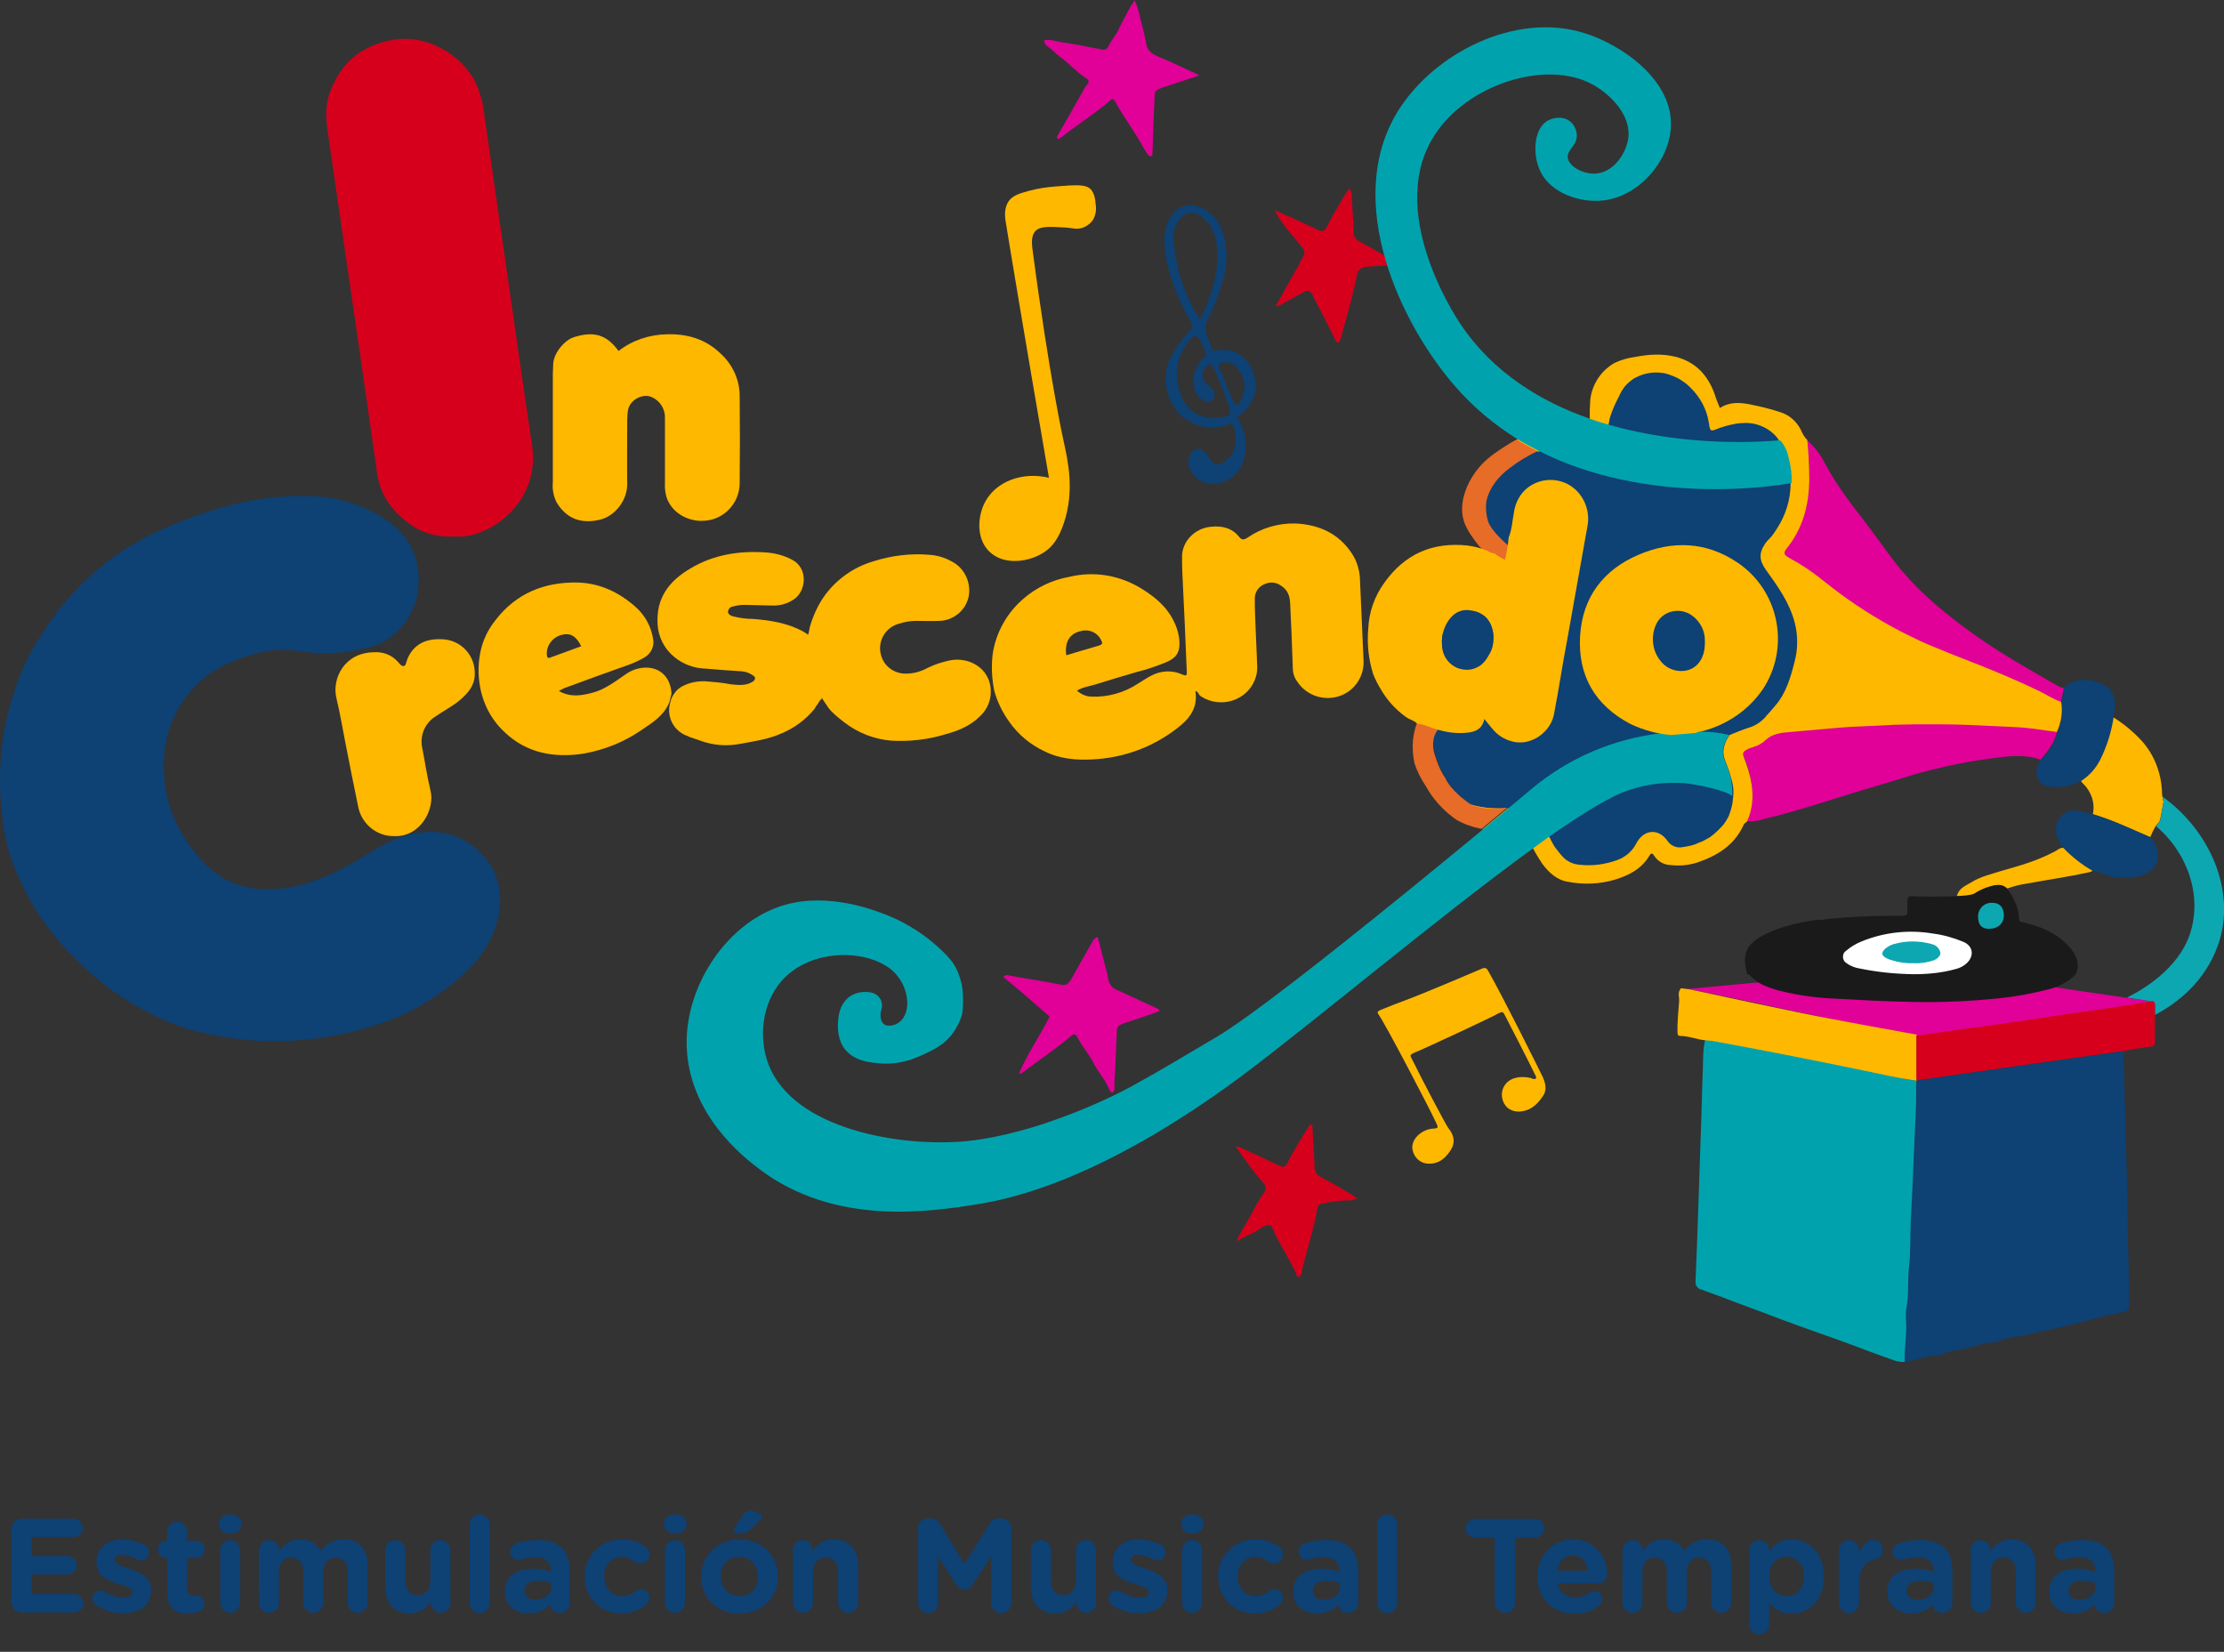 <?xml version="1.0" encoding="utf-8"?>
<!-- Generator: Adobe Illustrator 25.0.1, SVG Export Plug-In . SVG Version: 6.00 Build 0)  -->
<svg version="1.1" id="Capa_1" xmlns="http://www.w3.org/2000/svg" xmlns:xlink="http://www.w3.org/1999/xlink" x="0px" y="0px"
	 viewBox="0 0 666.6 495.1" style="enable-background:new 0 0 666.6 495.1;" xml:space="preserve">
<rect x="0" y="0" width="666.6" height="495.1" fill="#333333" stroke="none"/>
<style type="text/css">
	.st0{fill:#FFB800;}
	.st1{fill:#0E4174;}
	.st2{fill:#E10098;}
	.st3{fill:#E66C28;}
	.st4{fill:#F0A410;}
	.st5{fill:#D6001C;}
	.st6{fill:#00A3AD;}
	.st7{fill:#FFFFFF;}
	.st8{fill:#1A1A1A;}
	.st9{fill:#0DA7B2;}
	.st10{enable-background:new    ;}
</style>
<path class="st0" d="M648.5,240.3c-0.5,2-0.6,4.1-1.3,6.1c-0.4,0.3-0.7,0.7-1,1.1c-0.7,1.1-1.2,2.2-1.7,3.4
	c-5.7-2.4-11.3-5.1-17.2-6.9c0.7-3.4-0.5-6.8-3-9.2c-0.3-0.2-0.5-0.6-0.6-1c2.5-1.5,1.7-8.1,3.1-10.7c1.9-3.7,5.5-3.7,6.4-7.3
	c0,0,0-0.1,0-0.1c0.1-0.3,0.1-0.5,0.1-0.8c3.2,2,6.1,4.4,8.6,7.1c3.7,4.1,5.8,9.4,6.1,15c0,0.5,0,1,0.1,1.5
	C648.2,239.2,648.3,239.8,648.5,240.3z"/>
<path class="st1" d="M633.5,215.1c-0.7,4.4-2,8.6-4,12.6c-1.3,2.6-3.2,4.7-5.6,6.3c-3.1,1.7-6.6,2.3-10.1,1.7
	c-1.8-0.3-3.1-1.7-3.3-3.5c-0.3-1.5,0.1-3.1,1.2-4.3c2.2-2.5,4.2-5.1,5-8.5c1.3-2.8,1.7-5.9,1.2-8.9l0.8-4.5c3.3-2.9,7.5-2.6,11-1.2
	c3.2,1.3,4.2,3.6,4.3,7C633.8,212.9,633.7,214,633.5,215.1z"/>
<path class="st1" d="M627.3,244.1c6,1.7,11.6,4.4,17.2,6.9c4.2,4.5,2.7,10-3.2,11.6c-3.6,0.9-7.4,0.7-10.8-0.6
	c-1.1-0.5-2.2-0.8-3.4-1.1c-3.2-1.9-6.2-4.2-8.8-6.9c-1.9-2.8-2.4-3.9-1.9-7c0.5-1.5,1.5-2.7,2.8-3.5c1.4-0.7,3-0.8,4.5-0.3
	C625.1,243.5,626,243.7,627.3,244.1z"/>
<path class="st0" d="M618.4,254.1c2.6,2.7,5.5,5,8.8,6.9c-0.4,0.3-0.8,0.4-1.3,0.5c-6,1.3-12.2,2.2-18.2,3.3c-2.1,0.3-4.1,0.8-6,1.5
	c-1.4-1-3.1-1.2-4.7-0.7c-1.8,0.4-3.5,1.2-5,2.2c-1.7,1.2-3.4,1.2-5.5,0.8c0.7-2.4,2.4-3,4.3-4.1c2.8-1.8,6.1-2.5,9.2-3.5
	c5.3-1.5,10.6-3,15.5-5.6C616.5,255,617.2,254.1,618.4,254.1z"/>
<path class="st1" d="M537.9,198.4c-1.2,4.8-2.5,9.4-5.8,13.2c-0.9,1.1-1.9,2.2-2.8,3.2c-0.2,0.2-0.3,0.4-0.5,0.6
	c-1.3,1.3-2.9,2.2-4.6,2.8c-2,0.6-3.9,1.5-5.8,2.2c-1.7,2.5-2.6,5-1.2,8c0.6,1.5,1.2,3.1,1.6,4.7c0.6,1.8,0.9,3.7,0.7,5.6
	c0,0.4,0,0.7-0.1,1c-0.1,1.5-0.5,2.9-1,4.3c-0.2,0.4-0.3,0.8-0.5,1.2s-0.4,0.7-0.6,1s-0.4,0.7-0.7,1c-0.1,0.2-0.2,0.3-0.4,0.5
	c-0.1,0.1-0.2,0.3-0.4,0.4s-0.3,0.3-0.4,0.4s-0.5,0.6-0.8,0.8s-0.6,0.5-0.9,0.8s-0.6,0.4-0.9,0.7l-0.1,0.1c-0.3,0.2-0.6,0.4-1,0.6
	s-0.7,0.4-1.1,0.6s-0.8,0.4-1.2,0.5c-0.8,0.3-1.6,0.6-2.4,0.9c-0.8,0.2-1.7,0.4-2.6,0.5c-1.8,0.4-3.7-0.4-4.7-2
	c-2.8-3.7-7.1-3.3-9.2,0.8c-1.2,2.4-3.3,4.2-5.8,5c-3.5,1.3-7.3,1.8-11.1,1.4c-1.8-0.1-3.4-0.8-4.8-2c-1.1-1.1-2.1-2.2-2.9-3.5
	c-0.6-1-1.1-2-1.5-2.8c-2.1-4.3-2.4-5.9-2.4-5.9c-0.2-1.8-0.1-3.5,0.4-5.2c-2.7,1.1-5.6,1.9-8.5,2.3l-1.1,0.1l-0.8,0.1
	c-4.7,0.4-8.6-0.1-11-1.1c-0.3-0.2-0.7-0.4-1-0.7c-0.3-0.2-0.6-0.5-0.9-0.7s-0.6-0.5-0.9-0.7c-0.6-0.5-1.1-1.1-1.7-1.6
	c-0.3-0.3-0.6-0.7-0.9-1c-0.1-0.1-0.2-0.2-0.3-0.3c-0.2-0.3-0.5-0.6-0.7-0.9l-0.1-0.2c-0.3-0.4-0.6-0.8-0.8-1.3s-0.5-0.8-0.8-1.3
	l-0.1-0.2c-0.2-0.4-0.4-0.7-0.6-1.1s-0.5-1-0.7-1.5c-0.1-0.3-0.2-0.5-0.3-0.8c-0.1-0.2-0.1-0.3-0.2-0.5c-0.1-0.3-0.2-0.6-0.3-0.9
	s-0.3-0.8-0.4-1.2c-0.8-2.6-1.8-8.3-0.5-10.8c3.5-6.5,12.5-11.2,12.5-11.2s-6.6-19.1-2-25.8c4.5-6.5,11-11.1,11.1-11.4
	c-5.7-2.1-7.2-11.9-5.9-17.3c0.2-1,0.6-1.9,1-2.8c0.2-0.4,0.5-0.9,0.7-1.3s0.6-0.8,0.9-1.2s0.6-0.8,1-1.1c1-1.1,2.1-2.1,3.3-3l1-0.8
	c3.8-2.8,8-4.8,12.6-6h0.1l15.5-2.9c0-0.8,0.1-1.7,0.3-2.5c0-0.3,0.1-0.6,0.2-1s0.2-1,0.3-1.5c0-0.2,0.1-0.3,0.1-0.5
	s0.1-0.5,0.2-0.7c0.2-0.5,0.4-1.1,0.6-1.7s0.4-0.9,0.6-1.4c0.3-0.6,0.6-1.2,0.9-1.9c0.2-0.4,0.4-0.8,0.6-1.2c0.3-0.6,0.6-1.2,1-1.8
	c0.2-0.4,0.5-0.7,0.8-1.1c0.1-0.2,0.3-0.4,0.5-0.5c0.3-0.3,0.6-0.6,1-0.9c0.6-0.5,1.2-0.9,1.9-1.2c2.4-1.2,5.1-1.7,7.8-1.2
	c0.3,0.1,0.7,0.1,1,0.2s0.7,0.2,1,0.3c1.4,0.5,2.8,1.1,4,2c0.8,0.6,1.5,1.2,2.2,1.9c3,2.8,4.9,6.6,5.6,10.6c0,0.2,0,0.5,0.1,0.7
	c0.3,1.7,0.4,1.8,2,1.2c1.9-0.8,3.9-1.4,6-1.7c0.7-0.1,1.3-0.2,2-0.2c4-0.3,8,1.3,10.6,4.3c0.2,0.2,2,1.6,3.4,6.9c0,0,0,0.1,0,0.2
	c0.2,1,0.4,2,0.5,3.1c0,0,0,0.1,0,0.1c0.1,1,0.2,2.1,0.2,3.1c0,5.1-1.5,10.1-4.4,14.3c-0.2,0.3-0.4,0.6-0.6,0.9
	c-0.4,0.6-0.9,1.2-1.4,1.8s-1,1.1-1.4,1.6c-2,2.8-1.8,5,0.2,7.9c3.5,5,7.1,10,8.7,16.1C538.8,190.7,538.8,194.6,537.9,198.4z"/>
<path class="st2" d="M523.6,246.1c2.6-6,1.8-11.9-0.3-17.7c-1.1-3.1-1.7-3.3,2-4.6c1.4-0.4,2.7-1.2,3.8-2.1c2.2-1.9,4.8-2.3,7.5-2.5
	c4.9-0.4,9.8-0.9,14.8-1.3c3-0.2,6.1-0.3,9.1-0.5c6.9-0.4,13.9-0.6,20.8-0.5c8,0.1,16,0.5,23.9,0.9c3.8,0.2,7.6,0.9,11.4,1.4
	c-0.8,3.4-2.8,6-5,8.5c-4-1.5-8.2-1.2-12.3-0.7c-8.5,1-16.9,2.7-25.1,5c-6.1,1.9-12.1,3.7-18.2,5.5c-9.1,2.8-18.1,5.8-27.4,8
	C526.9,246.1,525.3,246.3,523.6,246.1z"/>
<path class="st2" d="M617.7,210.5c-2.6-0.9-4.8-2.5-7.3-3.7c-8.6-4.1-17.4-7.5-26.3-11c-13.6-5.2-26.3-12.5-37.6-21.6
	c-3.3-2.7-6.8-5-10.5-7.1c-1.6-0.9-1.7-1.3-0.5-2.8c4.8-6,6.6-13,6.7-20.5c0.1-4-0.1-8-0.6-11.9c2.3,2,4.2,4.5,5.6,7.4
	c3.3,6.1,7.5,11.6,11.7,17c2.9,3.8,5.7,7.7,8.5,11.5c4,5.2,8.6,9.9,13.6,14.1c5.8,4.9,12,9.4,18.5,13.5c5.7,3.6,11.6,6.9,17.5,10.3
	c0.5,0.3,1,0.4,1.6,0.5L617.7,210.5z"/>
<path class="st3" d="M460.2,169.8c0,0-12.6-8.5-14.2-13.6c-0.6-2.1-0.8-4.3-0.4-6.4c0.5-1.9,1.4-3.7,2.6-5.3c1.2-1.6,2.7-3,4.3-4.2
	c2.7-2.1,5.6-3.8,8.6-5.2c-2.1-1.1-4.2-2.2-6.3-3.5c-1.5,0.8-3,1.7-4.5,2.7c-3,2-5.6,3.8-8,7.1c-1.4,1.9-2.5,3.9-3.2,6.2
	c-0.7,2-1,4.2-0.8,6.3c0.3,3.3,2.1,5.8,3.8,8.2c1.4,1.9,3.1,3.7,4.9,5.2c-1.2,0.4-10,3.1-13.5,11.9c-3.1,7.8-0.8,17,5.9,23.1
	c-2.3,0.4-4.5,1.2-6.4,2.5c-6.2,3.9-7.9,10.4-8.4,12.2c-0.6,1.6-0.9,3.3-1.1,5c-0.2,2.3,0,4.7,0.5,6.9c0.8,2.4,2,4.7,3.4,6.8
	c2.2,4,5.4,7.4,9.1,10l0,0c2.3,1.3,4.8,2.2,7.4,2.7h0.2l7.6-6.3c-4.7,0.4-8.6-0.1-11-1.1c-0.3-0.2-0.7-0.4-1-0.7
	c-0.3-0.2-0.6-0.5-0.9-0.7s-0.6-0.5-0.9-0.7c-0.6-0.5-1.1-1.1-1.7-1.6c-0.3-0.3-0.6-0.7-0.9-1c-0.1-0.1-0.2-0.2-0.3-0.3
	c-0.2-0.3-0.5-0.6-0.7-0.9l-0.1-0.2c-0.3-0.4-0.6-0.8-0.8-1.3s-0.5-0.8-0.8-1.3l-0.1-0.2c-0.2-0.4-0.4-0.7-0.6-1.1s-0.5-1-0.7-1.5
	c-0.1-0.3-0.2-0.5-0.3-0.8c-0.1-0.2-0.1-0.3-0.2-0.5c-0.1-0.3-0.2-0.6-0.3-0.9s-0.3-0.8-0.4-1.2c-0.5-1.5-0.6-3.1-0.3-4.6
	c0.2-1,0.6-1.9,1.2-2.7c0.9-3,2.6-5.8,4.9-8c3.2-3,7.4-4.7,11.7-5c-7.1-6.9-8.8-17.2-4.5-25C448.2,172,460.2,169.8,460.2,169.8z"/>
<path class="st0" d="M616.5,219.4c-2.4-0.3-4.7-0.7-7.1-1c-1-0.1-1.9-0.2-2.8-0.3l-1.4-0.1l-6-0.3c-6-0.3-12-0.6-17.9-0.6
	c-2.4,0-4.9,0-7.3,0c-1.5,0-3,0.1-4.5,0.1s-3,0.1-4.5,0.2l-4.5,0.2l-2.3,0.1c-2.3,0.1-4.5,0.2-6.8,0.4c-4.9,0.4-9.8,0.9-14.8,1.3
	c-2.7,0.2-5.4,0.5-7.5,2.5c-0.1,0.1-0.3,0.2-0.4,0.4c-0.3,0.2-0.6,0.4-0.9,0.6c-0.6,0.4-1.3,0.7-2,0.9l-0.5,0.2
	c-0.9,0.2-1.7,0.6-2.5,1.2c-0.7,0.7-0.2,1.5,0.5,3.4c2.1,5.9,3,11.8,0.3,17.7c-0.6,0.3-1,0.8-1.2,1.4c-2.8,5.8-7.8,8.8-13.6,10.8
	c-2.5,0.8-5.2,1.1-7.8,0.8c-2.1,0-4-1-5.2-2.8c-0.6-1-1-0.8-1.5,0.1c-2.4,3.9-6.1,5.8-10.4,7.1c-4.5,1.3-9.3,1.5-13.9,0.6
	c-3.4-0.5-5.8-2.8-7.8-5.5c-0.2-0.3-1.7-2.6-2.7-4.5l-0.2-0.4c-0.7-1.5-2.1-5.3-2.1-5.3c-2.2,0.6-4.5,0.8-6.8,0.6
	c-1.3-0.1-4.7-0.4-6.1-0.6l7.6-6.3c-4.7,0.4-8.6-0.1-11-1.1c3.6,1,7.3,1.3,11.1,1.1l0.8-0.1l1.1-0.1c2.9-0.4,5.8-1.1,8.5-2.3
	c-0.5,1.7-0.6,3.5-0.4,5.2c0,0,0.2,1.6,2.4,5.9c0.4,0.8,0.9,1.8,1.5,2.8c0.9,1.2,1.8,2.4,2.9,3.5c1.3,1.2,3,1.9,4.8,2
	c3.7,0.4,7.5-0.1,11.1-1.4c2.5-0.9,4.6-2.7,5.8-5.1c2.2-4.1,6.5-4.5,9.2-0.8c1,1.6,2.9,2.4,4.7,2c0.9-0.1,1.7-0.3,2.6-0.5
	c0.8-0.2,1.6-0.5,2.4-0.9c0.4-0.1,0.8-0.3,1.2-0.5s0.7-0.4,1.1-0.6s0.7-0.4,1-0.6l0.1-0.1c0.3-0.2,0.6-0.4,0.9-0.7s0.6-0.5,0.9-0.8
	s0.6-0.5,0.8-0.8c0.1-0.1,0.3-0.3,0.4-0.4c0.1-0.1,0.3-0.3,0.4-0.4c0.1-0.1,0.2-0.3,0.4-0.5c0.2-0.3,0.5-0.6,0.7-1
	c0.2-0.3,0.4-0.7,0.6-1c0.2-0.4,0.4-0.8,0.5-1.2c0.5-1.4,0.9-2.8,1-4.3c0-0.3,0.1-0.7,0.1-1c0.2-1.9-0.1-3.8-0.7-5.6
	c-0.4-1.6-1-3.2-1.6-4.7c-1.3-3-0.5-5.5,1.2-8c1.9-0.7,3.8-1.6,5.8-2.2c1.7-0.5,3.3-1.5,4.6-2.8c0.2-0.2,0.4-0.4,0.5-0.6
	c1-1.1,1.9-2.1,2.8-3.2c3.3-3.8,4.6-8.5,5.8-13.2c1-3.7,1-7.7,0.1-11.4c-1.5-6.1-5.1-11.1-8.7-16.1c-2-2.8-2.2-5-0.2-7.9
	c0.4-0.6,0.9-1.1,1.4-1.6s1-1.2,1.4-1.8c0.2-0.3,0.4-0.6,0.6-0.9c2.7-4.1,4.2-8.8,4.2-13.7c0-0.1,0-0.3,0-0.4c0.1-1.1,0.1-2.2,0-3.2
	c0,0,0-0.1,0-0.1c-0.1-1-0.3-2.1-0.5-3.1c0-0.1,0-0.1,0-0.2c-0.6-2.2-1.7-4.2-3.1-6l0,0c-0.1-0.3-0.3-0.6-0.5-0.8
	c-2.5-3-6.4-4.6-10.3-4.3c-0.7,0-1.3,0.1-2,0.2c-2.1,0.4-4.1,0.9-6,1.7c-1.5,0.6-1.7,0.4-2-1.2c0-0.2,0-0.5-0.1-0.7
	c-0.6-4.1-2.6-7.8-5.6-10.7c-0.7-0.7-1.4-1.3-2.2-1.8c-1.2-0.9-2.6-1.5-4-2c-0.3-0.1-0.7-0.2-1-0.3s-0.7-0.2-1-0.2
	c-2.7-0.4-5.4,0-7.8,1.2c-0.7,0.3-1.3,0.7-1.9,1.2c-0.4,0.3-0.7,0.6-1,0.9c-0.2,0.2-0.3,0.3-0.5,0.5c-0.3,0.3-0.5,0.7-0.8,1.1
	c-0.4,0.6-0.7,1.1-1,1.8c-0.2,0.4-0.4,0.8-0.6,1.2c-0.3,0.6-0.6,1.2-0.9,1.9c-0.2,0.5-0.4,0.9-0.6,1.4s-0.4,1.1-0.6,1.7
	c-0.1,0.2-0.1,0.5-0.2,0.7s-0.1,0.4-0.1,0.5c-0.1,0.5-0.2,1-0.3,1.5s-0.1,0.7-0.2,1c-0.1,0.8-0.2,1.6-0.3,2.5l-15.7,2.9H466
	c-1.7,0.4-3.3,0.9-4.9,1.6c-2.1-1.1-4.2-2.2-6.3-3.5c1.3-0.7,2.7-1.4,4.3-2.1c4.3-1.6,8.9-2.7,13.4-3.3c1.6-0.2,3-0.3,4-0.4
	c0-0.2,0-0.3,0-0.5c0-0.4,0-0.9,0-1.5c0-0.9,0-2,0.1-3.2c0-1.1,0.2-2.3,0.5-3.4c1-3.6,3.4-6.7,6.6-8.6c2-1,4.1-1.6,6.3-1.9
	c4.2-0.8,8.2-1.1,12.5,0c5.7,1.6,9.1,5.2,11.2,10.5c0.5,1.6,1.1,3.2,1.8,4.8c2.9-1.9,6-1.7,9-1.1c3,0.6,6,1.3,9,2.3
	c2.7,0.8,4.9,2.7,6.2,5.2c0.5,1.2,1.1,2.3,2,3.2c0.4,4,0.6,8,0.6,11.9c-0.1,7.6-1.9,14.5-6.7,20.5c-1.1,1.4-1,1.9,0.5,2.8
	c0.9,0.5,1.8,1.1,2.8,1.6c2.7,1.6,5.3,3.5,7.8,5.5c6.3,5.1,13.2,9.7,20.3,13.6c1.6,0.9,3.2,1.7,4.8,2.5c2.4,1.2,4.9,2.4,7.4,3.4
	c1.7,0.7,3.4,1.4,5.1,2.1l6.6,2.6l3.3,1.3c1.9,0.8,3.8,1.5,5.6,2.3c3.6,1.5,7.2,3.1,10.7,4.8c2.5,1.1,4.7,2.7,7.3,3.6
	C618.3,213.5,617.8,216.6,616.5,219.4z"/>
<path class="st4" d="M242.9,188.2c-0.1,0.7-0.3,1.5-0.4,2.4c-0.6-0.5-1.2-0.9-1.8-1.3c0.4,0.2,0.8,0.4,1.2,0.7c0.1,0.1,0.3,0,0.6,0
	C242.6,189.4,242.7,188.8,242.9,188.2z"/>
<path class="st4" d="M246.4,209.4c-0.5,0.4-0.9,0.8-1.2,1.3c0.3-0.6,0.6-1.1,0.9-1.7C246.2,209.1,246.3,209.2,246.4,209.4z"/>
<path class="st4" d="M240.7,189.3L240.7,189.3z"/>
<path class="st4" d="M245.3,210.6c-0.1,0.3-0.3,0.5-0.4,0.6C245,211.1,245.1,210.9,245.3,210.6z"/>
<path class="st0" d="M296.9,208.5c-0.3,2.5-1.5,4.7-3.4,6.4c-2.9,2.8-6.5,4.2-10.2,5.2c-5.2,1.6-10.6,2.2-16.1,1.9
	c-5.1-0.4-9.9-2.3-13.9-5.3c-1.3-1-2.6-2-3.8-3.2l0,0l-0.1-0.1l-0.3-0.3c-0.2-0.2-0.4-0.4-0.6-0.7l-0.3-0.4l0,0
	c-0.1-0.1-0.1-0.2-0.2-0.3c-0.1-0.1-0.1-0.2-0.2-0.3c-0.4-0.6-0.9-1.3-1.4-2.1h-0.1c-3.9-6.3-5.2-13.9-3.6-21.2c0,0,0,0,0-0.1l0,0
	c0.9-3.1,2.2-6.1,4-8.8c3.6-5.3,9-9.2,15.2-11c5.4-1.7,11.1-2.4,16.8-1.9c2.7,0.2,5.3,1.1,7.6,2.6c3.2,2.2,4.8,6.2,4,10.1
	c-1,4.1-4.6,7-8.8,7.1c-2.3,0.1-4.6,0-7,0c-1.7,0-3.3,0.3-4.9,0.8c-4.1,1-6.6,5.1-5.6,9.2c0.8,3.5,4,5.9,7.6,5.8
	c2.2,0,4.4-0.6,6.4-1.7c2.2-1.1,4.5-1.8,6.9-2.3C290.9,196.8,297.7,200.8,296.9,208.5z"/>
<path class="st0" d="M246.2,209c-0.3,0.6-0.6,1.1-0.9,1.7c-0.1,0.2-0.3,0.4-0.4,0.6l-0.1,0.1l-0.1,0.1c-0.2,0.3-0.4,0.7-0.6,1
	c-2.6,3.2-6,5.7-9.8,7.3c-4,1.8-8.4,2.4-12.7,3.2c-3.8,0.7-7.8,0.4-11.4-0.9c-1.5-0.6-3-0.9-4.4-1.6c-3.9-1.5-6-5.6-5-9.6
	c0.2-0.6,0.3-1.3,0.6-1.9c0.3-0.6,0.7-1.2,1.2-1.8c0.5-0.6,1.2-1.1,1.9-1.5c2.1-1.1,4.5-1.6,6.9-1.5c2.5,0.2,5.1,0.4,7.6,0.9
	c2.1,0.2,4.3,0.5,6.3-0.6c0.5-0.3,0.9-0.5,1-1.1s-0.5-0.9-1-1.2c-0.9-0.6-2-0.9-3.1-1c-3.6-0.2-7.2-0.5-10.8-0.8
	c-3.4-0.1-6.6-1.3-9.2-3.4c-3-2.4-4.9-6-5.1-9.9c-0.5-7.9,3.5-13,9.8-16.7c7-4.2,14.8-5.4,22.9-4.8c2.6,0.2,5.2,0.9,7.5,2.1
	c5,2.5,4.4,9.4,0.7,11.9c-1.9,1.3-4.2,2-6.5,1.9c-2.8-0.1-5.6-0.1-8.4-0.2c-1.2,0-2.4,0.2-3.5,0.5c-0.7,0.1-1.3,0.7-1.4,1.5
	c0,0.8,0.7,1.2,1.4,1.4c1.9,0.5,3.9,0.8,5.9,0.8c5.3,0.4,10.4,1.2,15.1,3.7l0,0c0.6,0.4,1.2,0.8,1.8,1.3c2.1,1.7,3.6,3.9,4.6,6.4
	C248.3,201,248.1,205.3,246.2,209z"/>
<path class="st0" d="M358.3,207.1c0.8,5.1-1.8,8.4-5.5,11.2c-7.2,5.6-15.9,8.8-25,9.3c-5.1,0.3-10.1-0.1-14.7-2.4
	c-4.3-2-8-5.1-10.7-9c-2-2.8-3.5-5.9-4.4-9.2c-0.7-3.5-0.9-7.1-0.5-10.7c0.9-6.5,4.2-12.5,9.2-16.8c3.9-3.4,8.7-5.7,13.8-6.6
	c7.4-1.8,15.1-0.5,21.6,3.5c5.1,3.1,9.4,7.1,11,13.2c0.2,0.9,0.4,1.9,0.4,2.8c0.2,3.5-1.3,5-4.2,6.2c-2.8,1.1-5.6,2.1-8.5,2.8
	c-4.1,1.2-8.2,2.4-12.3,3.7c-1.9,0.6-3.9,0.8-5.7,1.9c1.2,1.1,2.8,1.8,4.4,1.8c4.9,0.2,9.8-1.2,13.9-3.9c1.3-0.8,2.6-1.7,4-2.4
	c2.8-1.5,6.2-1.7,9.1-0.4c1.4,0.6,1.6,0.5,1.5-1.1c-0.4-9.7-0.8-19.3-1.3-29c-0.1-1.7-0.1-3.4-0.1-5c-0.1-4.6,3.7-8.6,8.5-9.1
	c3.4-0.4,6.4,0.3,8.6,3c0.8,1,1.4,1,2.6,0.2c4.2-2.9,9.2-4.3,14.2-4.2c7,0.3,13,2.9,17,9c1.4,2.1,2.2,4.6,2.4,7.2
	c0.4,8.3,0.7,16.6,1.1,24.9c0.2,4.5-2.4,8.7-6.6,10.4c-4.9,2-10.6,0.2-13.4-4.3c-0.8-1.1-1.2-2.4-1.2-3.7
	c-0.2-6.6-0.5-13.1-0.8-19.6c-0.1-2.1-0.7-4-2.8-5.3c-1.4-1-3.3-1.2-4.9-0.4c-1.8,0.7-2.9,2.4-2.9,4.3c0,1.8,0,3.5,0.1,5.3
	c0.2,4.8,0.4,9.6,0.6,14.4c0.4,4.5-2.2,8.7-6.4,10.5c-3.5,1.5-7.5,1.1-10.6-1C359.2,208.2,359.3,207.4,358.3,207.1z M319.6,196.4
	c3.4-1,6.6-2,9.8-2.9c0.9-0.3,1.2-0.6,0.7-1.5c-1-2.3-3.5-3.5-5.9-2.9C320.8,189.7,319,192.3,319.6,196.4L319.6,196.4z"/>
<path class="st5" d="M135.6,160.8c-4.7,0.3-9.3-1.1-13-3.9c-5.2-3.8-8.7-8.6-9.6-15.2c-2.7-19-5.4-37.9-8.2-56.9
	c-2.2-14.9-4.3-29.9-6.5-44.8c-0.6-4-0.9-8,0.4-11.8c3.1-8.9,9.1-14.4,18.7-16.2c10.5-2,21.2,4.5,25.2,12.9c1.3,2.9,2.2,6,2.5,9.1
	c2.7,18.7,5.4,37.5,8.1,56.2c2.1,14.5,4.1,28.9,6.3,43.4c1.7,11.4-4.8,21.2-14.4,25.5C142.1,160.5,138.8,161.1,135.6,160.8z"/>
<path class="st0" d="M185.4,105.2c4.1-3.2,9.2-4.9,14.4-5c6.1-0.2,11.6,1.4,16,5.6c3.7,3.3,5.9,7.9,5.9,12.9
	c0.1,8.7,0.1,17.4,0,26.1c0,6.2-5,11.3-11.2,11.3c-0.4,0-0.7,0-1.1,0c-4.5-0.4-8.2-3-9.6-7c-0.4-1.4-0.6-2.9-0.5-4.4
	c0-6.5,0-12.9,0-19.4c0.1-2.6-1.4-5.1-3.8-6.2c-2.4-1.3-6.4,0.4-7.2,3.5c-0.2,1-0.3,2.1-0.3,3.1c0,6.5-0.1,13,0,19.4
	c0,5-3.8,9.7-8.3,10.7c-5.3,1.2-9.7-0.1-12.8-5.1c-1-1.9-1.4-4-1.2-6.2v-32.6c0-0.8,0.1-1.6,0.1-2.4c-0.1-3.4,3.3-7.6,6.4-8.5
	C177.8,99.3,181.7,100.1,185.4,105.2z"/>
<path class="st1" d="M83.5,312.1c-6.8,0-13.6-0.6-20.3-2c-2.8-0.5-5.6-1.2-8.3-2.1c-7.9-2.8-15.4-6.8-22.2-11.8
	c-6.4-4.8-12.2-10.4-17.2-16.8c-3.7-4.6-6.8-9.7-9.2-15c-2-4-3.5-8.2-4.5-12.5c-2.2-10.9-2.4-22.1-0.5-33.1
	c1.1-5.7,2.7-11.2,4.8-16.5c1.1-3,2.5-5.9,4.2-8.6c2.2-3.7,4.6-7.3,7.2-10.8c3.4-4.3,7.2-8.3,11.3-11.8c5.7-4.9,12-8.9,18.8-12
	c14.3-6.4,29-10.9,44.9-10.4c8.1,0.1,16,2.4,22.8,6.8c7.2,4.8,10.8,11.6,10.1,20.3c-0.5,6.3-3.7,12-8.9,15.6c-2.7,2-6,2.7-9.3,3.4
	c-5.6,1.2-11.5,1.3-17.2,0.4c-6.8-1.2-13.2,0.3-19.5,2.7c-12.9,4.9-21,16.5-21.4,30.5c-0.3,11.5,3.8,21.3,11.5,29.6
	c6.8,7.5,15.6,9.6,25.4,8.1c7.2-1.1,13.8-4.1,20-7.6c2.7-1.5,5.2-3.2,7.8-4.7c5.6-3.2,11.6-5,18.1-4.3c7.9,0.9,15.7,7.3,17.5,15.6
	c1.4,6.6-0.2,12.6-3.4,18.3c-3.2,5.5-7.8,9.6-12.9,13.4c-6,4.5-12.8,8-20,10.3C103.6,310.2,93.6,311.9,83.5,312.1z"/>
<path class="st0" d="M163.9,196.3c-0.2-2.8,1.7-5.3,4.4-6c2.6-0.7,4.4,0.3,5.9,3.4c-3.1,1.1-6.2,2.3-9.3,3.4
	C164.2,197.4,164,197,163.9,196.3z M201.2,207.1c-0.5-4.1-3.2-6.9-7.4-7c-2.3,0-4.5,0.7-6.4,2.1c-3.1,2.1-6,4.4-9.7,5.4
	c-3.4,0.9-6.7,1.5-10.2-0.5c0.7-0.3,1.1-0.6,1.5-0.8c6.5-2.4,13.1-4.8,19.6-7.1c1.6-0.6,3.1-1.3,4.5-2.1c2.1-1.2,3.2-3.6,2.6-5.9
	c-0.6-3.5-2.4-6.8-5.1-9.2c-4.9-4.4-10.7-7.2-17.4-7.4c-10-0.2-18.5,3.2-24.7,11.3c-2,2.5-3.5,5.4-4.3,8.6c-0.9,3.7-1,7.6-0.3,11.4
	c0.9,5.2,3.5,10,7.4,13.6c6.6,6.3,14.9,7.7,23.5,6.4c6.3-1.1,12.3-3.5,17.5-7.1c3.1-2.1,6.4-4.1,8.1-7.8c0.2-0.4,0.3-0.7,0.4-1.1
	c0.1-0.3,0.1-0.5,0.2-1C201.3,208.2,201.3,207.6,201.2,207.1"/>
<path class="st0" d="M118.1,250.6c-5.3,0.1-9.9-3.8-10.8-9.1c-1.3-6.3-2.6-12.7-3.8-19c-0.9-4.5-1.6-8.9-2.7-13.4
	c-1.3-5.6,2.3-13.5,11.3-13.6c2.7-0.2,5.3,0.8,7.1,2.8c0.3,0.3,0.5,0.6,0.8,0.9c0.8,0.7,1.4,0.6,1.7-0.4c0.3-1.1,0.7-2.1,1.3-3
	c2.2-3.4,5.7-4.4,9.4-4.2c5.6,0.1,10,4.7,9.9,10.3c0,0.1,0,0.2,0,0.4c-0.1,3.2-2,5.4-4.3,7.4s-5,3.3-7.4,5c-3.3,2-4.9,5.9-4,9.7
	c0.8,4.1,1.4,8.3,2.4,12.4C130.5,242.5,126,251,118.1,250.6z"/>
<path class="st1" d="M636.5,315.1c0.1,4.1,0.2,8.1,0.3,12.2c0.2,6,0.3,12,0.5,17.9c0.2,6.8,0.3,13.6,0.4,20.3
	c0.1,6.3,0.3,12.6,0.4,18.9c0,2.3,0.1,4.6,0.1,6.9c0,1.2-0.5,1.8-1.8,2c-3.6,0.6-7.1,1.5-10.6,2.5c-3,0.8-6.1,1.5-9.1,2.2l-9.4,2.1
	c-3,0.7-6.2,0.7-9,2.3c-2.8-0.2-5.5,0.8-8.2,1.6c-2.8,0.8-6,0.7-8.6,2.2c-3.7,0-7.1,1.6-10.7,2c-0.3-4.1,0.7-8.3,0.4-12.4
	c-0.1-1.3-0.1-2.6,0.1-3.8c0.7-4.1,0.3-8.3,0.8-12.4c0.5-4.4,0.2-8.9,0.5-13.4c0.4-7.2,0.7-14.3,1-21.5c0.3-6.5,0.8-12.9,0.6-19.4
	c0-0.5,0.1-1,0.1-1.4c3.2-0.5,6.5-1,9.7-1.4c8.4-1.2,16.9-2.4,25.4-3.6L636.5,315.1z"/>
<path class="st6" d="M574.4,323.9c0,0.5-0.1,1-0.1,1.4c0.2,6.5-0.4,12.9-0.6,19.4c-0.3,7.2-0.6,14.3-1,21.5c-0.2,4.5,0,9-0.5,13.4
	c-0.5,4.1,0,8.3-0.8,12.4c-0.2,1.3-0.2,2.6-0.1,3.8c0.3,4.2-0.6,8.3-0.4,12.4c-1.4,0.1-2.8-0.2-4.1-0.8c-5-1.7-10-3.7-15-5.5
	c-3.9-1.4-7.9-2.8-11.8-4.2s-7.9-2.9-11.8-4.4s-8-2.9-12-4.5c-2.1-0.8-4.2-1.5-6.3-2.3c-1.1-0.2-1.8-1.3-1.7-2.4
	c0.6-14,1-27.9,1.5-41.9c0.3-7.3,0.4-14.7,0.7-22c0.1-2.9,0-5.7,0.7-8.6c0.9,0.1,1.8,0.1,2.6,0.3c16.5,3,32.9,6.3,49.3,9.7
	C566.8,322.7,570.6,323.4,574.4,323.9z"/>
<path class="st2" d="M645.4,300.2c-3.2,0.5-6.4,1-9.6,1.5c-3.9,0.6-7.8,1.1-11.7,1.7c-7.2,1-14.5,2.2-21.7,3.2c-6,0.9-12,1.7-18,2.5
	c-2.5,0.4-5,0.8-7.5,1.2c-1.7,0.3-3.5,0.2-5.2-0.1c-11-2.4-22-4.6-33-6.9c-9.3-2-18.5-4-27.8-5.9l-1.4-0.3c-1.8-0.4-3.6-0.6-5.4-0.5
	l2-0.2l67.5-6.3c0.8-0.4,45.5,6.3,64,9L645.4,300.2z"/>
<path class="st0" d="M460.4,322.7c-2.7-5.6-9.1-17.9-9.4-18.5c-0.6-1.1-0.8-1-2-0.4c-0.6,0.5-22.2,10.6-24.8,11.6
	c-2.1,0.9-1.5,0.9-0.5,3c1.9,4,9.8,19,10.4,19.7c1.8,2.2,2.2,4.4,0.6,6.8c-1.7,2.6-4,4.3-7.4,3.8c-2-0.4-3.5-2-3.9-4
	c-0.7-3.1,2.6-6.1,5.9-6.4c2.3-0.1,1.7-0.5,0.7-2.7c-1.4-3.1-14.9-29-16.8-31.5c-0.7-0.9,0.1-1.1,0.6-1.4c2.4-1,4.8-1.9,7.2-2.8
	c7.2-2.7,23-9.5,23-9.5c1.3-0.6,1.7-0.1,2.1,0.7c4.2,7.3,15.1,29.2,16.4,31.9c0.7,1.7,1.2,3.6,0.1,5.3c-1.5,2.3-3.2,4.1-5.9,4.7
	c-3.3,0.7-5.5-0.9-6.2-3c-1-2.6,0.2-5.5,2.8-6.6c0.1,0,0.1,0,0.2-0.1c1.7-0.6,3.5-0.6,5.3-0.2C460.4,323.8,460.5,323.2,460.4,322.7z
	"/>
<path class="st2" d="M300.7,292.8c0.4-0.5,1.1-0.7,1.8-0.4c4.9,0.9,9.9,1.6,14.8,2.6c2.3,0.5,2.8,0.2,4-1.9c2-3.6,4.1-7.3,6.2-11
	c0.3-0.6,0.9-1.1,1.5-1.3c0.5,1.8,1,3.6,1.4,5.4c0.6,2.5,1.4,4.9,1.8,7.4c0.3,1.5,1.3,2.7,2.8,3.2c3.9,1.8,7.8,3.6,11.7,5.4
	c0.4,0.1,0.7,0.4,0.9,0.8c-1.3,0.5-2.5,1-3.8,1.4c-2.1,0.7-4.2,1.4-6.3,2.1c-2.6,0.9-2.7,0.9-2.8,3.6c-0.2,5-0.4,10.1-0.7,15.1
	c0,0.8,0.2,1.6-0.4,2.2c-0.5,0.1-1-0.3-1.1-0.8c-1.1-2.9-3.3-5.1-4.7-7.9c-1.1-2.4-3-4.4-4.3-6.8s-1.3-2.4-3.4-0.6
	c-4.5,3.7-9.3,6.9-13.9,10.4c-0.1,0.1-0.3,0-0.8,0.1c2.6-6.1,6.3-11.3,9.2-17.1C310.1,300.8,305.5,296.7,300.7,292.8z"/>
<path class="st2" d="M359.5,22.6l-9.7,3.2c-4.2,1.4-3.6,1.1-3.8,5.1c-0.2,4.2-0.4,8.5-0.5,12.7c0,0.8,0,1.6-0.1,2.4
	c0,0.3,0.1,0.7-0.3,0.8c-0.4,0.1-0.8-0.1-1-0.4c-0.4-0.6-0.8-1.2-1.2-1.8c-2.5-4.8-5.9-9.1-8.5-13.9c-0.7-1.3-0.9-1.3-2.1-0.2
	c-4.6,3.9-9.7,7.1-14.4,10.8c-0.3,0.2-0.6,0.5-1,0.2c-0.1-0.2-0.1-0.5,0-0.7c2.8-4.8,5.5-9.6,8.2-14.4c0.2-0.4,0.5-0.8,0.8-1.1
	c0.5-0.4,0.5-1.1,0.1-1.5c-0.1-0.1-0.2-0.2-0.4-0.3c-3-1.9-5.3-4.7-8.2-6.7c-1.1-0.8-2-2-3.2-2.7c-0.7-0.5-1.2-1.2-1.3-2
	c1.8-0.4,3.4,0.2,5,0.5c4.1,0.6,8.1,1.4,12.2,2.2c0.9,0.3,1.8-0.1,2.2-1c0,0,0-0.1,0-0.1c0.9-1.8,2.4-3.4,3.2-5.3s1.9-3.5,2.7-5.3
	c0.6-1,1.2-2,1.9-3c1.3,2.8,1.6,5.5,2.4,8.2c0.4,1.5,0.8,3.1,1,4.6c0.3,2.1,1.5,3.1,3.3,3.9c3.4,1.4,6.8,3,10.2,4.6
	C357.7,21.6,358.3,22,359.5,22.6z"/>
<path class="st1" d="M367.6,77.2c0,4.6-1.5,8.6-3,12.7c-0.7,1.9-1.5,3.8-2.5,5.6c-0.8,1.5-1,3.2-0.4,4.8c0.2,0.7,0.5,1.3,0.7,2
	c0.4,1,1.2,2.9,1.2,2.9c0.9-0.2,1.8-0.3,2.8-0.3c4.8-0.2,8.7,3,9.9,9.1c0.6,3.1-0.6,5.9-2.5,8.4c-0.6,0.7-1.3,1.3-2,1.9
	c-1.3,0.8-0.6,1.4,0,2.5c1.3,2.6,1.8,5.6,1.5,8.6c-0.3,4.1-2.9,7.6-6.7,9.1c-3.7,1.5-8-0.1-9.9-3.6c-0.7-1.5-0.6-3.3,0.2-4.8
	c1-2,3-2.1,4.4-0.4c0.6,0.7,1.1,1.5,1.7,2.3c0.9,1.2,1.7,1.5,3,0.9c2.5-1.1,4.2-3.5,4.3-6.2c0.1-1.6-0.1-3.1-0.4-4.6
	c-0.3-1-0.9-1.2-2-0.8c-2.1,0.8-4.3,1-6.5,0.7c-3-0.4-5.7-1.8-7.9-3.9c-1.8-2-3.1-4.4-3.7-7c-0.8-3.1-0.5-6.3,0.7-9.2
	c1.5-3,3.4-5.8,5.6-8.2c1.5-1.8,1.6-2,0.4-4c-2.9-5-5.1-10.4-6.5-15.9c-0.6-2.3-0.9-4.7-1-7.1c-0.1-2.2,0.2-4.4,1.1-6.4
	c2.9-5.9,8.2-6,12.6-2.4c1.7,1.4,3,3.3,3.7,5.4C367.3,71.8,367.7,74.5,367.6,77.2z M359.7,95.7c1.5-2.9,2.7-5.9,3.6-8.9
	c1-3.3,1.6-6.7,1.6-10.1c-0.1-4.4-0.8-7.7-3.8-11c-2-2.2-5-2.6-7.1-0.5c-0.7,0.7-1.2,1.5-1.6,2.5c-1.1,2.3-0.6,5.6-0.2,8
	c0.9,6.6,3.2,13,6.6,18.7C359,94.8,359.7,95.7,359.7,95.7z M361.6,106.4c0,0-0.6-1.6-1.1-2.8c-0.3-0.8-1.1-2.7-2.1-2.8
	s-1.6,0.9-2.2,1.6c-0.2,0.2-0.3,0.4-0.4,0.6c-3.5,4.6-3.7,9.9-2,15c2,5.8,6.8,7.9,12.6,7.1c2-0.3,2.4-1,2-3.2
	c-1.4-4-2.9-7.9-4.7-11.7c-0.7-1.2-1.3-1.2-2.2-0.3c-1.4,1.3-1.4,3.5-0.1,4.9c0.1,0.1,0.1,0.1,0.2,0.2c0.6,0.6,1.4,1.1,1.9,1.8
	c0.7,0.8,0.8,2,0.2,2.9c-0.6,0.7-1.6,1-2.5,0.6c-2.2-0.9-3.3-3-3.5-5.4C357.4,111.5,358.9,108.8,361.6,106.4L361.6,106.4z M373,116
	c0-2-0.4-3.1-1.9-5.3c-0.9-1.6-2.8-2.4-4.6-2c-1,0.2-1.4,0.6-1,1.6c1.2,2.6,3.4,8.7,4.2,10.1c0.5,0.9,1.1,1.2,1.7,0.4
	C372.4,119.4,372.9,117.7,373,116z"/>
<path class="st5" d="M415.4,76.8l3.2,2.1c-0.9,0.6-1.8,0.3-2.5,0.6c-2.2,0.3-4.4,0.2-6.6,0.5c-1.6,0.2-2.5,0.8-2.8,2.6
	c-1.2,6.2-3.1,12.3-4.7,18.4c-0.1,0.6-0.4,1.2-0.8,1.7c-0.7-0.1-0.9-0.6-1.1-1.1c-2-4-4-8-6.1-12c-0.2-0.3-0.3-0.7-0.5-1.1
	c-1-1.6-1.4-1.7-3-0.8c-2.6,1.4-5.1,2.8-7.6,4.2c-0.7-0.6-0.1-0.9,0.1-1.3c2.1-3.8,4.3-7.7,6.5-11.5c0.2-0.6,0.5-1.2,0.8-1.7
	c1.3-1.6,0.5-2.7-0.6-4C386.9,70,384.1,67,382,63c1.8,0.8,3.3,1.4,4.8,2.1c2.7,1.2,5.3,2.4,8,3.7c1.5,0.7,2.1,0.6,2.9-0.8
	c0.9-1.7,1.7-3.4,2.7-5c1.4-2.1,2.3-4.4,4.1-6.5c0.5,0.8,0.8,1.8,0.7,2.8c0.2,3.4,0.4,6.7,0.5,10.1c-0.1,1.3,0.7,2.5,1.8,3
	C410.2,73.8,412.7,75.4,415.4,76.8z"/>
<path class="st5" d="M370.7,371.8c0.8-1.7,1.7-3.4,2.7-4.9c1.8-3,3.2-6.3,5.3-9.2c0.9-1,0.8-2.5-0.2-3.3c-2.9-3.4-5.5-6.9-8-10.6
	c0.4-0.3,0.8-0.1,1.2,0.1c3.9,1.8,7.8,3.6,11.6,5.4c1.6,0.7,1.8,0.6,2.7-1c2-3.9,4.3-7.6,6.7-11.3c0.9,0.2,0.7,0.9,0.7,1.4
	c0.2,3.8,0.5,7.5,0.6,11.2c-0.1,1.4,0.7,2.6,1.9,3.2c3.2,1.6,6.2,3.5,9.3,5.3c0.5,0.3,1,0.7,1.6,1.1c-1,0.5-2.1,0.7-3.2,0.6
	c-2.4,0.1-4.7,0.4-7.1,0.9c-1,0.2-1.4,0.5-1.6,1.4c-1.2,6.6-3.3,12.9-4.8,19.3c0,0.6-0.3,1.1-0.8,1.4c-0.7-0.2-0.8-0.9-1-1.5
	c-2.1-4.5-5-8.6-6.9-13.2c-0.2-0.6-0.8-1-1.4-0.9c-0.1,0-0.2,0.1-0.3,0.1c-0.8,0.2-1.6,0.6-2.3,1.1c-1.8,1.4-4,2-5.8,3.1
	C371.5,371.9,371.3,371.8,370.7,371.8z"/>
<path class="st3" d="M439.9,240.4c0.3,0.2,0.6,0.4,1,0.7C440.5,240.9,440.2,240.7,439.9,240.4z"/>
<path class="st7" d="M573.9,274.5c-0.1-0.6,0-1.3,0.3-1.9c0.9-1.5,2.9-0.8,10.2-0.7c0.9-0.1,1.7,0.2,2.3,0.8
	c0.3,0.7,0.4,1.4,0.1,2.1l-6.6-0.2L573.9,274.5z"/>
<path class="st8" d="M547.4,275.5c6.6-0.7,13.2-1,19.8-1c0.9,0,1.8,0,2.6,0c1.9-0.1,1.9-0.1,1.9-2.1c0-0.8,0-1.6,0-2.4
	c0-1,0.5-1.5,1.5-1.4c2,0.2,16.9,0.4,18.6-0.8c1.5-1,3.2-1.7,5-2.2c1.7-0.5,3.5-0.7,4.7,0.7c2.2,2.6,3.5,5.8,3.7,9.2
	c0,0.5,0.4,0.9,0.8,0.9c0,0,0,0,0,0c0.6,0.1,1.2,0.2,1.9,0.4c4.9,1.3,9.2,3.4,12.6,7.3c2,2.4,3,4.9,1.7,7.9
	c-2.3,2.3-5.3,3.9-8.5,4.6c-4.7,1.2-9.5,2.1-14.4,2.6c-8.7,0.9-17.4,1.3-26.1,1.1c-7.8-0.1-15.7-0.6-23.5-1
	c-5.4-0.2-10.8-1-16.1-2.3c-3.4-0.9-6.8-2-9.2-4.8c-0.1-0.1-0.4-0.2-0.7-0.2c-1.6-5.7-0.5-8.7,4.3-11.4c2.9-1.6,6.1-2.7,9.3-3.5
	c2.5-0.6,4.9-1.1,7.4-1.4C545.9,275.7,546.6,275.7,547.4,275.5z M592.9,274.8c-0.1,2.3,1,3.5,3.1,3.6c2.8,0.1,4.6-1.4,4.6-4
	s-1.2-3.8-3.5-3.8c-2.2-0.1-4.1,1.6-4.2,3.8C592.9,274.5,592.9,274.6,592.9,274.8z"/>
<path class="st7" d="M573.5,292c-5.4-0.1-10.7-0.6-16-1.7c-1.4-0.2-2.8-0.7-4-1.6c-1.1-0.6-1.4-2-0.8-3.1c0.1-0.2,0.3-0.4,0.6-0.6
	c1.4-1.2,2.9-2.1,4.6-2.8c6.8-2.8,14.2-3.6,21.4-2.4c3.2,0.4,6.3,1.3,9.2,2.5c2.8,1.2,3.3,4,1.2,6.2c-1,1-2.3,1.7-3.7,2
	C582,291.6,577.8,292,573.5,292z"/>
<path class="st9" d="M592.9,274.8c-0.1-2.2,1.6-4.1,3.8-4.2c0.1,0,0.3,0,0.4,0c2.3,0,3.5,1.4,3.5,3.8s-1.8,4-4.6,4
	C593.9,278.3,592.9,277.1,592.9,274.8z"/>
<path class="st9" d="M573.8,288.7c-2.3,0.1-4.6-0.2-6.8-0.9c-0.8-0.2-2.6-0.9-2.8-1.8s1.2-2.3,3.3-3c3.8-1.1,7.8-1.1,11.6,0
	c1.3,0.3,2.2,1.3,2.5,2.5c0.1,0.9-0.8,1.8-1.9,2.3C577.9,288.4,575.9,288.8,573.8,288.7z"/>
<path class="st9" d="M665,282.7c-3.9,11.7-12.8,18.2-19.1,21.5c0-0.8,0-1.7,0-2.5c0-0.5,0.1-1.1-0.5-1.5l-7.9-1.2
	c5.1-2.5,15.5-8.8,18.9-19.1c3.7-11.2-0.5-24.1-10.2-32.3c0.3-0.4,0.6-0.8,1-1.1c0.8-2,0.8-4.1,1.3-6.1c-0.2-0.5-0.3-1-0.3-1.6
	C662.5,249.1,670.2,267.1,665,282.7z"/>
<path class="st0" d="M310.4,69.2c1.4-1.4,3.9-1.3,9-1c1.9,0.1,3,0.6,4.6,0.2c1.3-0.3,2.5-1.1,3.4-2.2c1-1.5,1.3-3.3,1-5
	c-0.1-1.3-0.3-3.2-1.5-4.5c-1.5-1.5-4.5-1.3-10.6-0.8c-2.7,0.2-5.3,0.6-7.9,1.3c-2.9,0.8-4.8,1.4-6,3c-1.5,2.1-1.2,4.8-1,6
	c0.9,5.7,5.9,35.8,13,77c-8-1.9-15.7,1.1-19,7c-2.4,4.3-2.9,11,1,15c4.6,4.6,12.6,3.2,17,0c2-1.4,3.9-3.7,5.5-8.5
	c3.2-9.6,1.2-18.5,0-24c0,0-4.3-19-9.5-58.5C309.3,73.1,309,70.6,310.4,69.2z"/>
<path class="st6" d="M519.2,238.6c-1.8-1.7-10.9-3.6-14.7-3.9c-5.5-0.3-11,0.3-16.2,2.1c-5.4,1.7-13.8,6.9-24,14
	c-1.5,1.1-3.1,2.2-4.7,3.4c-28,20.3-66.1,52.4-88.1,68.8c-42,31-69,36.4-78.3,37.9c-14.8,2.4-43.1,6.6-65.6-10.5
	c-4.5-3.4-21.5-16.4-21.8-37.5c-0.2-17.9,12.4-36.8,29.5-41.7c13.5-3.8,27.2,1.8,30.6,3.1c6.2,2.5,11.9,6.2,16.7,10.9
	c3.2,3.1,4.5,5.2,5.6,9.6c0.5,2,0.7,7.8,0,9.8c-2.5,7.1-6.8,9.6-13.6,12.4c-4.1,1.7-8.6,2.2-13,1.5c-2.9-0.4-11.2-1.6-10.4-12.5
	c0.7-9.8,9.1-9.2,11.1-8.1c1.8,1,2.5,3.1,1.8,4.9c-0.5,2-0.1,4.2,1.8,4.6c4.2,0.4,7.2-3.8,5.6-9.9c-0.7-2.7-2.3-5.2-4.5-7
	c-7.9-6.2-24.4-6.1-32.8,3.6c-5.8,6.7-6.9,16.9-3.9,24.8c7.4,19.7,40,25.1,59.7,23.1c10.8-1.1,22.3-4.9,25.5-6.1
	c8.1-2.8,16-6.2,23.5-10.2c8.6-4.7,17-9.8,25.5-14.8c14-8.2,57.1-43.4,80.1-62.4l7.6-6.3l0,0l6.8-5.7c11-9.2,24.4-15,38.7-16.7
	c4-0.5,8.1-0.7,12.1-0.5c2.9,0,5.7,0.3,8.5,1c-1.7,2.5-2.6,5-1.2,8c0.6,1.5,1.2,3.1,1.6,4.7C519.1,234.8,519.3,236.7,519.2,238.6z"
	/>
<path class="st6" d="M537,144.8h-0.2c-4.3,0.8-42.6,7.1-75.7-9.7c-2.1-1.1-4.2-2.2-6.3-3.5c-7.1-4.4-13.5-9.8-18.9-16.1
	c-15.9-18.3-33.6-55.1-16.9-82.2c10.9-17.5,35.3-29.8,55.8-23.4c11.1,3.4,26.9,14.1,26,28.4c-0.6,10.1-9.6,20.7-20.5,21.8
	c-6.5,0.7-15.3-2-18.6-8.7c-2.4-5-2-12.4,1.8-15c1.7-1.1,4.6-1.7,6.7-0.3c1.4,0.9,2.2,2.4,2.4,4.1c0.3,3.4-3,4.6-2.7,7.1
	c0.4,2.7,4.9,5.1,8.7,4.7c5.1-0.5,9-6.1,9.5-11c0.6-7.2-6.2-13.2-10.8-15.7c-13.7-7.5-37.4-0.2-47.3,15.2
	c-14.5,22.3,5.5,53.3,7.8,56.7c9.8,14.6,24.1,23.2,38.7,28.3c1.9,0.7,3.8,1.3,5.7,1.8c23.5,6.8,46.3,5.1,50.9,4.7h0.5
	c1.3,1.5,2.2,3.3,2.5,5.3C536.8,139.7,537.1,142.3,537,144.8z"/>
<g class="st10">
	<path class="st1" d="M3.4,480.1v-21.8c0-1.7,1.4-3.1,3.1-3.1h15.5c1.5,0,2.8,1.2,2.8,2.8s-1.2,2.7-2.8,2.7H9.5v5.7h10.7
		c1.5,0,2.8,1.2,2.8,2.8c0,1.5-1.2,2.7-2.8,2.7H9.5v5.9h12.7c1.5,0,2.8,1.2,2.8,2.8c0,1.5-1.2,2.7-2.8,2.7H6.4
		C4.7,483.2,3.4,481.9,3.4,480.1z"/>
</g>
<g class="st10">
	<path class="st1" d="M28.9,481.2c-0.6-0.4-1.2-1.1-1.2-2.1c0-1.4,1-2.4,2.4-2.4c0.4,0,0.9,0.1,1.2,0.3c2,1.3,4.1,1.9,5.8,1.9
		c1.8,0,2.6-0.6,2.6-1.6v-0.1c0-1.3-2.1-1.8-4.4-2.5c-3-0.9-6.4-2.3-6.4-6.4v-0.1c0-4.4,3.5-6.8,7.8-6.8c2.2,0,4.6,0.6,6.6,1.6
		c0.9,0.4,1.4,1.2,1.4,2.3c0,1.4-1.1,2.4-2.4,2.4c-0.4,0-0.7-0.1-1.1-0.3c-1.7-0.8-3.4-1.4-4.6-1.4c-1.5,0-2.2,0.6-2.2,1.5v0.1
		c0,1.2,2,1.8,4.4,2.6c3,1,6.5,2.4,6.5,6.3v0.1c0,4.8-3.6,6.9-8.2,6.9C34.3,483.6,31.5,482.9,28.9,481.2z"/>
</g>
<g class="st10">
	<path class="st1" d="M50.1,477.1V467h-0.2c-1.4,0-2.6-1.2-2.6-2.6c0-1.4,1.2-2.6,2.6-2.6h0.2v-2.7c0-1.7,1.4-3,3-3s3,1.4,3,3v2.7
		h2.7c1.4,0,2.6,1.2,2.6,2.6c0,1.4-1.2,2.6-2.6,2.6h-2.7v9.1c0,1.4,0.6,2.1,2,2.1c0.2,0,0.6,0,0.7,0c1.4,0,2.5,1.1,2.5,2.5
		c0,1.1-0.7,2-1.6,2.3c-1.1,0.4-2.2,0.6-3.5,0.6C52.6,483.6,50.1,482.1,50.1,477.1z"/>
	<path class="st1" d="M65.6,456.7c0-1.8,1.5-2.8,3.4-2.8c1.9,0,3.4,1.1,3.4,2.8v0.1c0,1.8-1.5,2.9-3.4,2.9
		C67.1,459.7,65.6,458.5,65.6,456.7L65.6,456.7z M66,464.6c0-1.7,1.4-3,3-3s3,1.4,3,3v15.8c0,1.7-1.4,3-3,3s-3-1.4-3-3V464.6z"/>
	<path class="st1" d="M77.7,464.6c0-1.7,1.4-3,3-3c1.7,0,3,1.4,3,3v0.2c1.4-1.8,3.2-3.4,6.3-3.4c2.8,0,4.9,1.2,6,3.4
		c1.9-2.2,4.1-3.4,7-3.4c4.5,0,7.2,2.7,7.2,7.9v11.1c0,1.7-1.4,3-3,3s-3-1.4-3-3v-9.1c0-2.9-1.3-4.4-3.6-4.4c-2.3,0-3.7,1.5-3.7,4.4
		v9.1c0,1.7-1.4,3-3,3c-1.7,0-3-1.4-3-3v-9.1c0-2.9-1.3-4.4-3.6-4.4c-2.3,0-3.7,1.5-3.7,4.4v9.1c0,1.7-1.4,3-3,3c-1.7,0-3-1.4-3-3
		V464.6z"/>
	<path class="st1" d="M135.1,480.4c0,1.7-1.4,3-3,3s-3-1.4-3-3v-0.2c-1.4,1.8-3.2,3.4-6.3,3.4c-4.6,0-7.3-3-7.3-7.9v-11.1
		c0-1.7,1.4-3,3-3c1.7,0,3,1.4,3,3v9.1c0,2.9,1.4,4.4,3.7,4.4c2.3,0,3.8-1.5,3.8-4.4v-9.1c0-1.7,1.4-3,3-3s3,1.4,3,3V480.4z"/>
	<path class="st1" d="M140.8,456.9c0-1.7,1.4-3,3-3s3,1.4,3,3v23.6c0,1.7-1.4,3-3,3s-3-1.4-3-3V456.9z"/>
	<path class="st1" d="M151.3,477.1L151.3,477.1c0-4.8,3.6-6.9,8.6-6.9c2.2,0,3.7,0.4,5.2,0.9v-0.4c0-2.5-1.6-3.9-4.6-3.9
		c-1.7,0-3,0.2-4.2,0.6c-0.4,0.1-0.6,0.2-0.9,0.2c-1.4,0-2.5-1.1-2.5-2.5c0-1.1,0.7-2,1.6-2.4c1.9-0.7,4-1.1,6.8-1.1
		c3.3,0,5.7,0.9,7.2,2.4c1.6,1.6,2.3,4,2.3,6.8v9.7c0,1.6-1.3,2.9-3,2.9c-1.8,0-2.9-1.2-2.9-2.5v0c-1.5,1.6-3.5,2.7-6.5,2.7
		C154.6,483.6,151.3,481.3,151.3,477.1z M165.3,475.7v-1.1c-1-0.5-2.4-0.8-3.9-0.8c-2.6,0-4.2,1-4.2,3v0.1c0,1.6,1.4,2.6,3.3,2.6
		C163.4,479.4,165.3,477.9,165.3,475.7z"/>
	<path class="st1" d="M175.2,472.6L175.2,472.6c0-6.2,4.7-11.2,11.2-11.2c3.2,0,5.5,0.9,7.3,2.4c0.4,0.3,1,1,1,2.1
		c0,1.5-1.2,2.7-2.8,2.7c-0.8,0-1.4-0.3-1.8-0.6c-1.1-0.8-2.2-1.4-3.8-1.4c-3,0-5.2,2.7-5.2,5.8v0.1c0,3.3,2.1,5.9,5.4,5.9
		c1.6,0,2.8-0.6,4-1.5c0.3-0.2,0.9-0.6,1.6-0.6c1.4,0,2.6,1.2,2.6,2.6c0,0.8-0.4,1.4-0.9,1.9c-1.8,1.6-4.1,2.8-7.6,2.8
		C179.9,483.7,175.2,478.7,175.2,472.6z"/>
	<path class="st1" d="M199,456.7c0-1.8,1.5-2.8,3.4-2.8c1.9,0,3.4,1.1,3.4,2.8v0.1c0,1.8-1.5,2.9-3.4,2.9
		C200.4,459.7,199,458.5,199,456.7L199,456.7z M199.3,464.6c0-1.7,1.4-3,3-3s3,1.4,3,3v15.8c0,1.7-1.4,3-3,3s-3-1.4-3-3V464.6z"/>
	<path class="st1" d="M210.1,472.6L210.1,472.6c0-6.2,5-11.2,11.6-11.2c6.6,0,11.5,4.9,11.5,11.1v0.1c0,6.1-5,11.1-11.6,11.1
		C215,483.7,210.1,478.8,210.1,472.6z M227.2,472.6L227.2,472.6c0-3.2-2.3-6-5.6-6c-3.5,0-5.6,2.7-5.6,5.8v0.1
		c0,3.2,2.3,5.9,5.6,5.9C225.2,478.5,227.2,475.8,227.2,472.6z M220,458.7c0-0.4,0.2-0.8,0.4-1.1l2.2-3.4c0.5-0.8,1.3-1.4,2.3-1.4
		c1.5,0,3.4,0.9,3.4,1.8c0,0.6-0.3,1-0.8,1.4l-2.5,2.3c-1.2,1.1-2.1,1.3-3.5,1.3C220.6,459.7,220,459.3,220,458.7z"/>
	<path class="st1" d="M237.6,464.6c0-1.7,1.4-3,3-3c1.7,0,3,1.4,3,3v0.2c1.4-1.8,3.2-3.4,6.3-3.4c4.6,0,7.3,3,7.3,7.9v11.1
		c0,1.7-1.4,3-3,3c-1.7,0-3-1.4-3-3v-9.1c0-2.9-1.4-4.4-3.7-4.4s-3.8,1.5-3.8,4.4v9.1c0,1.7-1.4,3-3,3c-1.7,0-3-1.4-3-3V464.6z"/>
	<path class="st1" d="M275.1,458.2c0-1.7,1.4-3.1,3.1-3.1h0.7c1.3,0,2.2,0.7,2.8,1.6l7.4,12.1l7.5-12.1c0.6-1,1.5-1.6,2.8-1.6h0.7
		c1.7,0,3.1,1.4,3.1,3.1v22.2c0,1.7-1.4,3.1-3.1,3.1c-1.7,0-3-1.4-3-3.1v-13.9l-5.4,8.3c-0.6,1-1.4,1.6-2.6,1.6
		c-1.1,0-1.9-0.6-2.6-1.6l-5.3-8.2v13.9c0,1.7-1.4,3-3,3s-3-1.3-3-3V458.2z"/>
	<path class="st1" d="M328.6,480.4c0,1.7-1.4,3-3,3s-3-1.4-3-3v-0.2c-1.4,1.8-3.2,3.4-6.3,3.4c-4.6,0-7.3-3-7.3-7.9v-11.1
		c0-1.7,1.4-3,3-3c1.7,0,3,1.4,3,3v9.1c0,2.9,1.4,4.4,3.7,4.4c2.3,0,3.8-1.5,3.8-4.4v-9.1c0-1.7,1.4-3,3-3s3,1.4,3,3V480.4z"/>
	<path class="st1" d="M333.5,481.2c-0.6-0.4-1.2-1.1-1.2-2.1c0-1.4,1-2.4,2.4-2.4c0.4,0,0.9,0.1,1.2,0.3c2,1.3,4.1,1.9,5.8,1.9
		c1.8,0,2.6-0.6,2.6-1.6v-0.1c0-1.3-2.1-1.8-4.4-2.5c-3-0.9-6.4-2.3-6.4-6.4v-0.1c0-4.4,3.5-6.8,7.8-6.8c2.2,0,4.6,0.6,6.6,1.6
		c0.9,0.4,1.4,1.2,1.4,2.3c0,1.4-1.1,2.4-2.4,2.4c-0.4,0-0.7-0.1-1.1-0.3c-1.7-0.8-3.4-1.4-4.6-1.4c-1.5,0-2.2,0.6-2.2,1.5v0.1
		c0,1.2,2,1.8,4.4,2.6c3,1,6.5,2.4,6.5,6.3v0.1c0,4.8-3.6,6.9-8.2,6.9C338.9,483.6,336,482.9,333.5,481.2z"/>
	<path class="st1" d="M354,456.7c0-1.8,1.5-2.8,3.4-2.8c1.9,0,3.4,1.1,3.4,2.8v0.1c0,1.8-1.5,2.9-3.4,2.9
		C355.5,459.7,354,458.5,354,456.7L354,456.7z M354.3,464.6c0-1.7,1.4-3,3-3c1.7,0,3,1.4,3,3v15.8c0,1.7-1.4,3-3,3c-1.7,0-3-1.4-3-3
		V464.6z"/>
	<path class="st1" d="M365.1,472.6L365.1,472.6c0-6.2,4.7-11.2,11.2-11.2c3.2,0,5.5,0.9,7.3,2.4c0.4,0.3,1,1,1,2.1
		c0,1.5-1.2,2.7-2.8,2.7c-0.8,0-1.4-0.3-1.8-0.6c-1.1-0.8-2.2-1.4-3.8-1.4c-3,0-5.2,2.7-5.2,5.8v0.1c0,3.3,2.1,5.9,5.4,5.9
		c1.6,0,2.8-0.6,4-1.5c0.3-0.2,0.9-0.6,1.6-0.6c1.4,0,2.6,1.2,2.6,2.6c0,0.8-0.4,1.4-0.9,1.9c-1.8,1.6-4.1,2.8-7.6,2.8
		C369.8,483.7,365.1,478.7,365.1,472.6z"/>
	<path class="st1" d="M387.6,477.1L387.6,477.1c0-4.8,3.6-6.9,8.6-6.9c2.2,0,3.7,0.4,5.2,0.9v-0.4c0-2.5-1.6-3.9-4.6-3.9
		c-1.7,0-3,0.2-4.2,0.6c-0.4,0.1-0.6,0.2-0.9,0.2c-1.4,0-2.5-1.1-2.5-2.5c0-1.1,0.7-2,1.6-2.4c1.9-0.7,4-1.1,6.8-1.1
		c3.3,0,5.7,0.9,7.2,2.4c1.6,1.6,2.3,4,2.3,6.8v9.7c0,1.6-1.3,2.9-3,2.9c-1.8,0-2.9-1.2-2.9-2.5v0c-1.5,1.6-3.5,2.7-6.5,2.7
		C391,483.6,387.6,481.3,387.6,477.1z M401.6,475.7v-1.1c-1-0.5-2.4-0.8-3.9-0.8c-2.6,0-4.2,1-4.2,3v0.1c0,1.6,1.4,2.6,3.3,2.6
		C399.7,479.4,401.6,477.9,401.6,475.7z"/>
	<path class="st1" d="M412.8,456.9c0-1.7,1.4-3,3-3c1.7,0,3,1.4,3,3v23.6c0,1.7-1.4,3-3,3c-1.7,0-3-1.4-3-3V456.9z"/>
</g>
<g class="st10">
	<path class="st1" d="M448,460.9h-5.9c-1.6,0-2.8-1.3-2.8-2.8s1.3-2.8,2.8-2.8h18c1.6,0,2.8,1.3,2.8,2.8s-1.3,2.8-2.8,2.8h-5.9v19.4
		c0,1.7-1.4,3.1-3.1,3.1s-3.1-1.4-3.1-3.1V460.9z"/>
</g>
<g class="st10">
	<path class="st1" d="M472,483.7c-6.4,0-11.2-4.5-11.2-11.1v-0.1c0-6.1,4.4-11.1,10.6-11.1c7.1,0,10.3,5.9,10.3,10.3
		c0,1.8-1.2,2.9-2.8,2.9h-12c0.6,2.8,2.5,4.2,5.2,4.2c1.7,0,3.1-0.5,4.3-1.4c0.4-0.3,0.8-0.5,1.5-0.5c1.4,0,2.4,1,2.4,2.4
		c0,0.8-0.4,1.4-0.8,1.8C477.6,482.7,475.1,483.7,472,483.7z M475.9,470.8c-0.4-2.7-2-4.6-4.5-4.6c-2.5,0-4.2,1.8-4.6,4.6H475.9z"/>
	<path class="st1" d="M486.4,464.6c0-1.7,1.4-3,3-3s3,1.4,3,3v0.2c1.4-1.8,3.2-3.4,6.3-3.4c2.8,0,4.9,1.2,6,3.4
		c1.9-2.2,4.1-3.4,7-3.4c4.5,0,7.2,2.7,7.2,7.9v11.1c0,1.7-1.4,3-3,3c-1.7,0-3-1.4-3-3v-9.1c0-2.9-1.3-4.4-3.6-4.4s-3.7,1.5-3.7,4.4
		v9.1c0,1.7-1.4,3-3,3c-1.7,0-3-1.4-3-3v-9.1c0-2.9-1.3-4.4-3.6-4.4c-2.3,0-3.7,1.5-3.7,4.4v9.1c0,1.7-1.4,3-3,3s-3-1.4-3-3V464.6z"
		/>
	<path class="st1" d="M524.3,464.6c0-1.7,1.4-3,3-3s3,1.4,3,3v0.3c1.5-2,3.5-3.5,6.7-3.5c5,0,9.7,3.9,9.7,11.1v0.1
		c0,7.1-4.7,11.1-9.7,11.1c-3.2,0-5.2-1.5-6.7-3.2v6.4c0,1.7-1.4,3-3,3s-3-1.4-3-3V464.6z M540.7,472.5L540.7,472.5
		c0-3.6-2.4-6-5.2-6c-2.8,0-5.2,2.4-5.2,5.9v0.1c0,3.6,2.4,5.9,5.2,5.9C538.3,478.5,540.7,476.1,540.7,472.5z"/>
</g>
<g class="st10">
	<path class="st1" d="M551.2,464.6c0-1.7,1.4-3,3-3s3,1.4,3,3v1c0.9-2.1,2.3-4,4.1-4c1.9,0,3,1.2,3,3c0,1.6-1,2.6-2.3,2.8
		c-3.1,0.7-4.8,3.1-4.8,7.4v5.7c0,1.7-1.4,3-3,3s-3-1.4-3-3V464.6z"/>
</g>
<g class="st10">
	<path class="st1" d="M565.7,477.1L565.7,477.1c0-4.8,3.6-6.9,8.6-6.9c2.2,0,3.7,0.4,5.2,0.9v-0.4c0-2.5-1.6-3.9-4.6-3.9
		c-1.7,0-3,0.2-4.2,0.6c-0.4,0.1-0.6,0.2-0.9,0.2c-1.4,0-2.5-1.1-2.5-2.5c0-1.1,0.7-2,1.6-2.4c1.9-0.7,4-1.1,6.8-1.1
		c3.3,0,5.7,0.9,7.2,2.4c1.6,1.6,2.3,4,2.3,6.8v9.7c0,1.6-1.3,2.9-3,2.9c-1.8,0-2.9-1.2-2.9-2.5v0c-1.5,1.6-3.5,2.7-6.5,2.7
		C569,483.6,565.7,481.3,565.7,477.1z M579.6,475.7v-1.1c-1-0.5-2.4-0.8-3.9-0.8c-2.6,0-4.2,1-4.2,3v0.1c0,1.6,1.4,2.6,3.3,2.6
		C577.7,479.4,579.6,477.9,579.6,475.7z"/>
	<path class="st1" d="M590.6,464.6c0-1.7,1.4-3,3-3s3,1.4,3,3v0.2c1.4-1.8,3.2-3.4,6.3-3.4c4.6,0,7.3,3,7.3,7.9v11.1
		c0,1.7-1.4,3-3,3s-3-1.4-3-3v-9.1c0-2.9-1.4-4.4-3.7-4.4c-2.3,0-3.8,1.5-3.8,4.4v9.1c0,1.7-1.4,3-3,3s-3-1.4-3-3V464.6z"/>
	<path class="st1" d="M614.2,477.1L614.2,477.1c0-4.8,3.6-6.9,8.6-6.9c2.2,0,3.7,0.4,5.2,0.9v-0.4c0-2.5-1.6-3.9-4.6-3.9
		c-1.7,0-3,0.2-4.2,0.6c-0.4,0.1-0.6,0.2-0.9,0.2c-1.4,0-2.5-1.1-2.5-2.5c0-1.1,0.7-2,1.6-2.4c1.9-0.7,4-1.1,6.8-1.1
		c3.3,0,5.7,0.9,7.2,2.4c1.6,1.6,2.3,4,2.3,6.8v9.7c0,1.6-1.3,2.9-3,2.9c-1.8,0-2.9-1.2-2.9-2.5v0c-1.5,1.6-3.5,2.7-6.5,2.7
		C617.5,483.6,614.2,481.3,614.2,477.1z M628.1,475.7v-1.1c-1-0.5-2.4-0.8-3.9-0.8c-2.6,0-4.2,1-4.2,3v0.1c0,1.6,1.4,2.6,3.3,2.6
		C626.2,479.4,628.1,477.9,628.1,475.7z"/>
</g>
<path class="st0" d="M500.9,220.3c-4.2-0.3-8.4-1.5-12.2-3.3c-10.7-5.6-15.8-14.6-15.1-26.4c0.7-11.6,7-19.9,17.7-24.4
	c10-4.2,20-3.9,29.3,2.3c12.7,8.4,16.1,25.6,7.7,38.2c-1.6,2.3-3.5,4.4-5.7,6.2c-3.8,3.1-8.2,5.3-13,6.4c-0.5,0-0.9,0.2-1.4,0.4
	L500.9,220.3z M511,192.2c0.1-3-1.3-5.8-3.7-7.6c-3.1-2.4-7.7-1.9-10.1,1.2c-0.2,0.3-0.4,0.6-0.6,0.9c-1.9,3.7-1.5,8.2,1.1,11.4
	c1.3,1.7,3.3,2.8,5.5,3C507.9,201.5,511.2,198,511,192.2z"/>
<path class="st0" d="M469.7,145c-4.5-2.2-10-1.2-13.3,2.6c-1.4,1.7-2.3,3.7-2.6,5.8c-0.5,2.6-0.6,5.2-1.6,7.7
	c-0.2,2.3-0.6,4.5-1.1,6.7c-1.1-0.5-2.1-1.1-3.1-1.9c-0.7-0.1-1.4-0.3-2-0.7c-2-0.9-4-1.4-6.2-1.7c-10.5-1.1-18.8,2.6-24.9,11.2
	c-2.9,4-4.6,8.8-4.8,13.8c-0.4,4.6,0.1,9.2,1.5,13.6c0.6,1.5,1.3,2.9,2.1,4.2c1.9,3.4,4.5,6.3,7.7,8.6c1.1,0.8,2.4,1,3.4,2
	c2.3,0.2,4.3,1.4,6.5,1.9c2.8,0.8,5.6,1.1,8.5,0.8c2.5-0.2,4.5-1.2,5.1-4.1c1.1,1.3,1.9,2.4,2.9,3.5c0.9,1,2,1.8,3.2,2.4
	c0.5,0.2,1,0.5,1.5,0.6c0.3,0.1,0.7,0.2,1,0.3c2.2,0.5,4.4,0.2,6.4-0.8c0.5-0.2,1-0.5,1.4-0.8c2.5-1.7,4.2-4.3,4.6-7.3
	c0.7-3.6,1.3-7.1,1.9-10.7s1.2-7.1,1.9-10.7l3.1-17.4l3.1-17.4C476.6,152.3,474.2,147.3,469.7,145z M438.3,200.6
	c-3.2-0.6-5.7-3.3-6-6.6c-0.4-2.6,0.2-5.3,1.6-7.6c1.5-2.3,3.5-3.8,6.4-3.5s5.4,1.6,6.6,4.5c0.5,1.3,0.8,2.6,0.7,4
	c0,1.8-0.4,3.5-1.4,5C444.4,199.8,441.6,201.2,438.3,200.6L438.3,200.6z"/>
<path class="st1" d="M446.1,196.4c-1.8,3.3-4.5,4.8-7.8,4.2c-3.2-0.6-5.7-3.3-6-6.6c-0.4-2.6,0.2-5.3,1.6-7.6
	c1.5-2.3,3.5-3.8,6.4-3.5s5.4,1.6,6.6,4.5c0.5,1.3,0.8,2.6,0.7,4C447.6,193.2,447.1,194.9,446.1,196.4z"/>
<path class="st0" d="M574.4,323.9c-3.8-0.5-7.5-1.2-11.3-2.1c-16.4-3.4-32.8-6.7-49.3-9.7c-0.9-0.2-1.8-0.2-2.6-0.3
	c-2.6-0.2-5-1.3-7.6-1.3c-0.7,0-0.8-0.5-0.8-1.1c-0.1-3.2,0.3-6.4,0.5-9.5c0-1.1-0.4-2.2,0.2-3.2c0.1-0.2,0.2-0.4,0.4-0.5
	c0.8,0.1,1.5,0.2,2.3,0.3c1.1,0.2,2.3,0.5,3.4,0.7l1.4,0.3c9.3,2,18.5,4,27.8,5.9c11,2.3,35.7,6.7,35.7,6.7V323.9z"/>
<path class="st5" d="M583.9,309.1c6-0.9,12.5-1.7,18.5-2.6c7.2-1,14.5-2.2,21.7-3.2c3.9-0.5,7.8-1.1,11.7-1.7c3.2-0.5,6.4-1,9.6-1.5
	c0.6,0.3,0.5,0.9,0.5,1.5c0,0.8,0,1.7,0,2.5c0,2.6,0,5.1,0,7.7c0,1.8-0.1,1.7-1.9,2c-2.5,0.3-5,0.7-7.5,1.2l-27,3.8
	c-8.5,1.2-26.6,3.8-35.1,5v-13.4L583.9,309.1z"/>
</svg>
